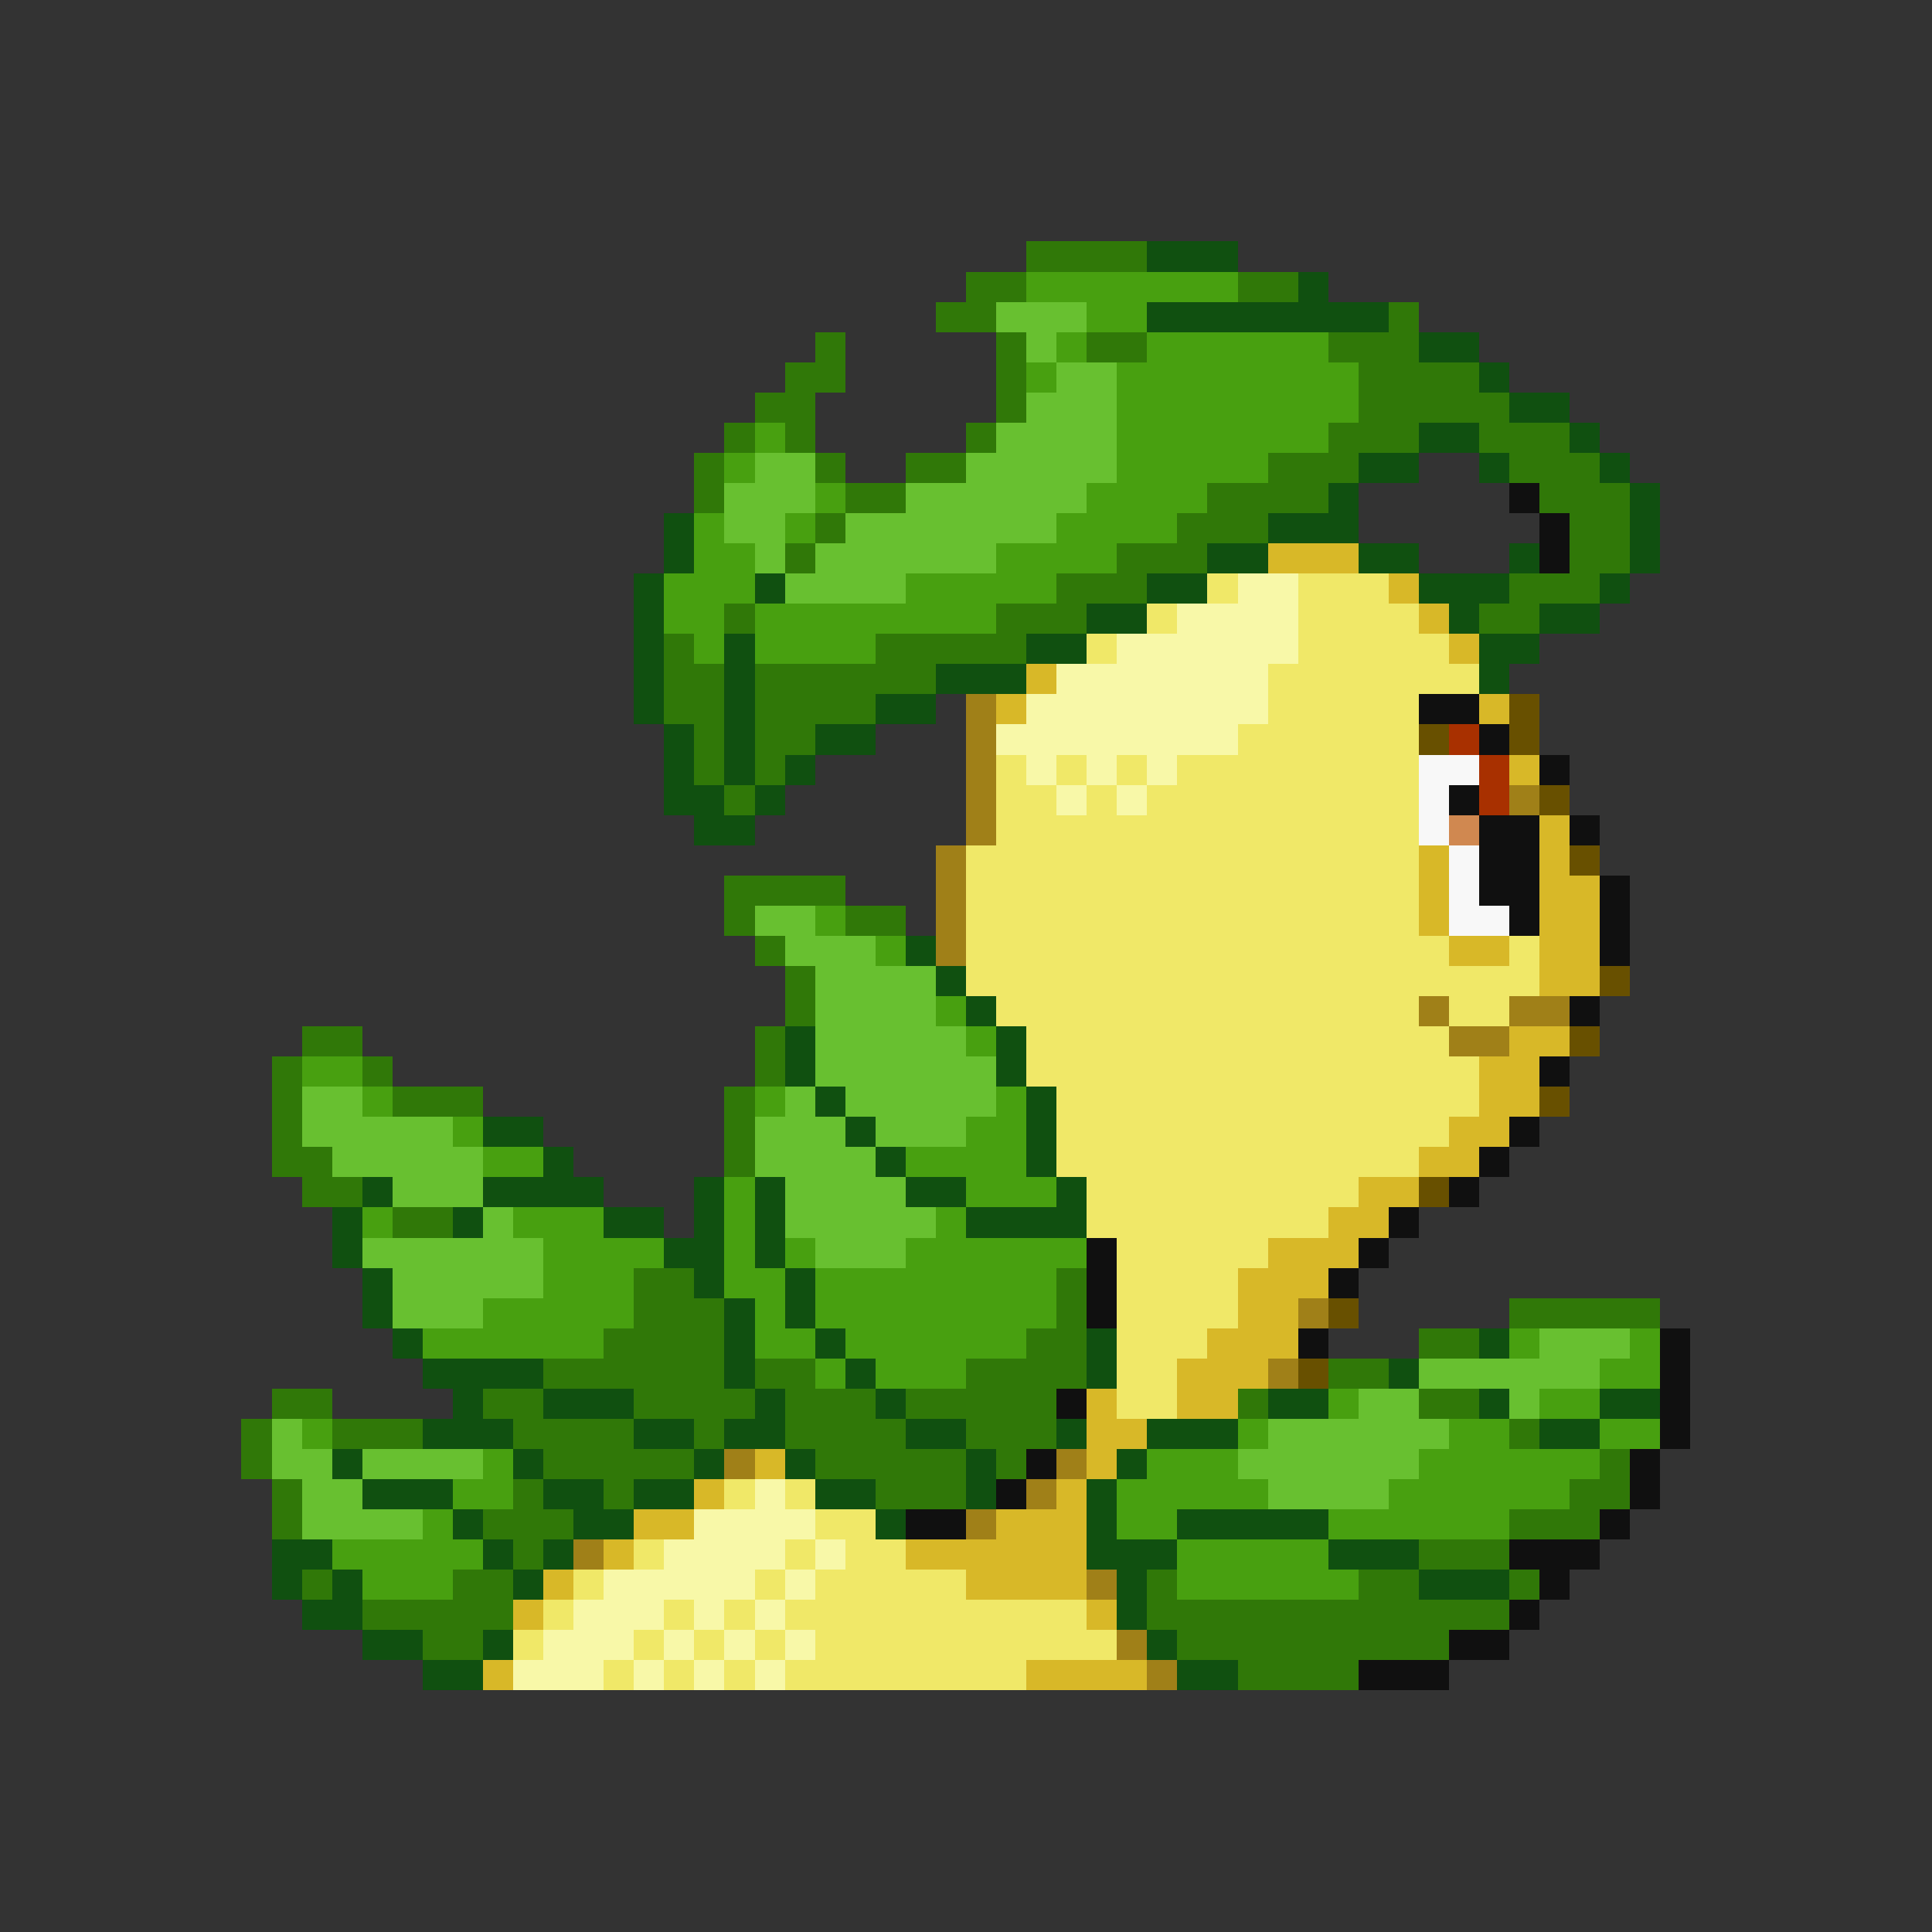 <svg xmlns="http://www.w3.org/2000/svg" viewBox="0 -0.5 64 64" shape-rendering="crispEdges">
<rect x="0" y="-0.5" width="64" height="64" fill="#333333" stroke="none"/>
<path stroke="#307808" d="M34 8h4M32 9h2M41 9h2M31 10h2M46 10h1M27 11h1M33 11h1M36 11h2M44 11h3M26 12h2M33 12h1M45 12h4M25 13h2M33 13h1M45 13h5M24 14h1M26 14h1M32 14h1M44 14h3M49 14h3M23 15h1M27 15h1M30 15h2M42 15h3M50 15h3M23 16h1M28 16h2M40 16h4M51 16h3M27 17h1M39 17h3M52 17h2M26 18h1M37 18h3M52 18h2M35 19h3M50 19h3M24 20h1M33 20h3M49 20h2M22 21h1M29 21h5M22 22h2M25 22h6M22 23h2M25 23h4M23 24h1M25 24h2M23 25h1M25 25h1M24 26h1M24 29h4M24 30h1M28 30h2M25 31h1M26 32h1M26 33h1M10 34h2M25 34h1M9 35h1M12 35h1M25 35h1M9 36h1M13 36h3M24 36h1M9 37h1M24 37h1M9 38h2M24 38h1M10 39h2M13 40h2M21 42h2M35 42h1M21 43h3M35 43h1M50 43h5M20 44h4M34 44h2M47 44h2M18 45h6M25 45h2M32 45h4M44 45h2M9 46h2M16 46h2M21 46h4M26 46h3M30 46h5M41 46h1M47 46h2M8 47h1M11 47h3M17 47h4M23 47h1M26 47h4M32 47h3M50 47h1M8 48h1M18 48h5M27 48h5M33 48h1M53 48h1M9 49h1M17 49h1M20 49h1M29 49h3M52 49h2M9 50h1M16 50h3M50 50h3M17 51h1M47 51h3M10 52h1M15 52h2M38 52h1M45 52h2M50 52h1M12 53h5M38 53h12M14 54h2M39 54h9M41 55h4" />
<path stroke="#105010" d="M38 8h3M43 9h1M38 10h8M47 11h2M49 12h1M50 13h2M47 14h2M52 14h1M45 15h2M49 15h1M53 15h1M44 16h1M54 16h1M22 17h1M42 17h3M54 17h1M22 18h1M40 18h2M45 18h2M50 18h1M54 18h1M21 19h1M25 19h1M38 19h2M47 19h3M53 19h1M21 20h1M36 20h2M48 20h1M51 20h2M21 21h1M24 21h1M34 21h2M49 21h2M21 22h1M24 22h1M31 22h3M49 22h1M21 23h1M24 23h1M29 23h2M22 24h1M24 24h1M27 24h2M22 25h1M24 25h1M26 25h1M22 26h2M25 26h1M23 27h2M30 31h1M31 32h1M32 33h1M26 34h1M33 34h1M26 35h1M33 35h1M27 36h1M34 36h1M16 37h2M28 37h1M34 37h1M18 38h1M29 38h1M34 38h1M12 39h1M16 39h4M23 39h1M25 39h1M30 39h2M35 39h1M11 40h1M15 40h1M20 40h2M23 40h1M25 40h1M32 40h4M11 41h1M22 41h2M25 41h1M12 42h1M23 42h1M26 42h1M12 43h1M24 43h1M26 43h1M13 44h1M24 44h1M27 44h1M36 44h1M49 44h1M14 45h4M24 45h1M28 45h1M36 45h1M46 45h1M15 46h1M18 46h3M25 46h1M29 46h1M42 46h2M49 46h1M53 46h2M14 47h3M21 47h2M24 47h2M30 47h2M35 47h1M38 47h3M51 47h2M11 48h1M17 48h1M23 48h1M26 48h1M32 48h1M37 48h1M12 49h3M18 49h2M21 49h2M27 49h2M32 49h1M36 49h1M15 50h1M19 50h2M29 50h1M36 50h1M39 50h5M9 51h2M16 51h1M18 51h1M36 51h3M44 51h3M9 52h1M11 52h1M17 52h1M37 52h1M47 52h3M10 53h2M37 53h1M12 54h2M16 54h1M38 54h1M14 55h2M39 55h2" />
<path stroke="#48a010" d="M34 9h7M36 10h2M35 11h1M38 11h6M34 12h1M37 12h8M37 13h8M25 14h1M37 14h7M24 15h1M37 15h5M27 16h1M36 16h4M23 17h1M26 17h1M35 17h4M23 18h2M33 18h4M22 19h3M30 19h5M22 20h2M25 20h8M23 21h1M25 21h4M27 30h1M29 31h1M31 33h1M32 34h1M10 35h2M12 36h1M25 36h1M33 36h1M15 37h1M32 37h2M16 38h2M30 38h4M24 39h1M32 39h3M12 40h1M17 40h3M24 40h1M31 40h1M18 41h4M24 41h1M26 41h1M30 41h6M18 42h3M24 42h2M27 42h8M16 43h5M25 43h1M27 43h8M14 44h6M25 44h2M28 44h6M50 44h1M54 44h1M27 45h1M29 45h3M53 45h2M44 46h1M51 46h2M10 47h1M41 47h1M48 47h2M53 47h2M16 48h1M38 48h3M47 48h6M15 49h2M37 49h5M46 49h6M14 50h1M37 50h2M44 50h6M11 51h5M39 51h5M12 52h3M39 52h6" />
<path stroke="#68c030" d="M33 10h3M34 11h1M35 12h2M34 13h3M33 14h4M25 15h2M32 15h5M24 16h3M30 16h6M24 17h2M28 17h7M25 18h1M27 18h6M26 19h4M25 30h2M26 31h3M27 32h4M27 33h4M27 34h5M27 35h6M10 36h2M26 36h1M28 36h5M10 37h5M25 37h3M29 37h3M11 38h5M25 38h4M13 39h3M26 39h4M16 40h1M26 40h5M12 41h6M27 41h3M13 42h5M13 43h3M51 44h3M47 45h6M45 46h2M50 46h1M9 47h1M42 47h6M9 48h2M12 48h4M41 48h6M10 49h2M42 49h4M10 50h4" />
<path stroke="#101010" d="M50 16h1M51 17h1M51 18h1M47 23h2M49 24h1M51 25h1M48 26h1M49 27h2M52 27h1M49 28h2M49 29h2M53 29h1M50 30h1M53 30h1M53 31h1M52 33h1M51 35h1M50 37h1M49 38h1M48 39h1M46 40h1M36 41h1M45 41h1M36 42h1M44 42h1M36 43h1M43 44h1M55 44h1M55 45h1M35 46h1M55 46h1M55 47h1M34 48h1M54 48h1M33 49h1M54 49h1M30 50h2M53 50h1M50 51h3M51 52h1M50 53h1M48 54h2M45 55h3" />
<path stroke="#d8b828" d="M42 18h3M46 19h1M47 20h1M48 21h1M34 22h1M33 23h1M49 23h1M50 25h1M51 27h1M47 28h1M51 28h1M47 29h1M51 29h2M47 30h1M51 30h2M48 31h2M51 31h2M51 32h2M50 34h2M49 35h2M49 36h2M48 37h2M47 38h2M45 39h2M44 40h2M42 41h3M41 42h3M41 43h2M40 44h3M39 45h3M36 46h1M39 46h2M36 47h2M25 48h1M36 48h1M23 49h1M35 49h1M21 50h2M33 50h3M20 51h1M30 51h6M18 52h1M32 52h4M17 53h1M36 53h1M16 55h1M34 55h4" />
<path stroke="#f0e868" d="M40 19h1M43 19h3M38 20h1M43 20h4M36 21h1M43 21h5M42 22h7M42 23h5M41 24h6M33 25h1M35 25h1M37 25h1M39 25h8M33 26h2M36 26h1M38 26h9M33 27h14M32 28h15M32 29h15M32 30h15M32 31h16M50 31h1M32 32h19M33 33h14M48 33h2M34 34h14M34 35h15M35 36h14M35 37h13M35 38h12M36 39h9M36 40h8M37 41h5M37 42h4M37 43h4M37 44h3M37 45h2M37 46h2M24 49h1M26 49h1M27 50h2M21 51h1M26 51h1M28 51h2M19 52h1M25 52h1M27 52h5M18 53h1M22 53h1M24 53h1M26 53h10M17 54h1M21 54h1M23 54h1M25 54h1M27 54h10M20 55h1M22 55h1M24 55h1M26 55h8" />
<path stroke="#f8f8a8" d="M41 19h2M39 20h4M37 21h6M35 22h7M34 23h8M33 24h8M34 25h1M36 25h1M38 25h1M35 26h1M37 26h1M25 49h1M23 50h4M22 51h4M27 51h1M20 52h5M26 52h1M19 53h3M23 53h1M25 53h1M18 54h3M22 54h1M24 54h1M26 54h1M17 55h3M21 55h1M23 55h1M25 55h1" />
<path stroke="#a08018" d="M32 23h1M32 24h1M32 25h1M32 26h1M50 26h1M32 27h1M31 28h1M31 29h1M31 30h1M31 31h1M47 33h1M50 33h2M48 34h2M43 43h1M42 45h1M24 48h1M35 48h1M34 49h1M32 50h1M19 51h1M36 52h1M37 54h1M38 55h1" />
<path stroke="#685000" d="M50 23h1M47 24h1M50 24h1M51 26h1M52 28h1M53 32h1M52 34h1M51 36h1M47 39h1M44 43h1M43 45h1" />
<path stroke="#a83000" d="M48 24h1M49 25h1M49 26h1" />
<path stroke="#f8f8f8" d="M47 25h2M47 26h1M47 27h1M48 28h1M48 29h1M48 30h2" />
<path stroke="#d08850" d="M48 27h1" />
</svg>